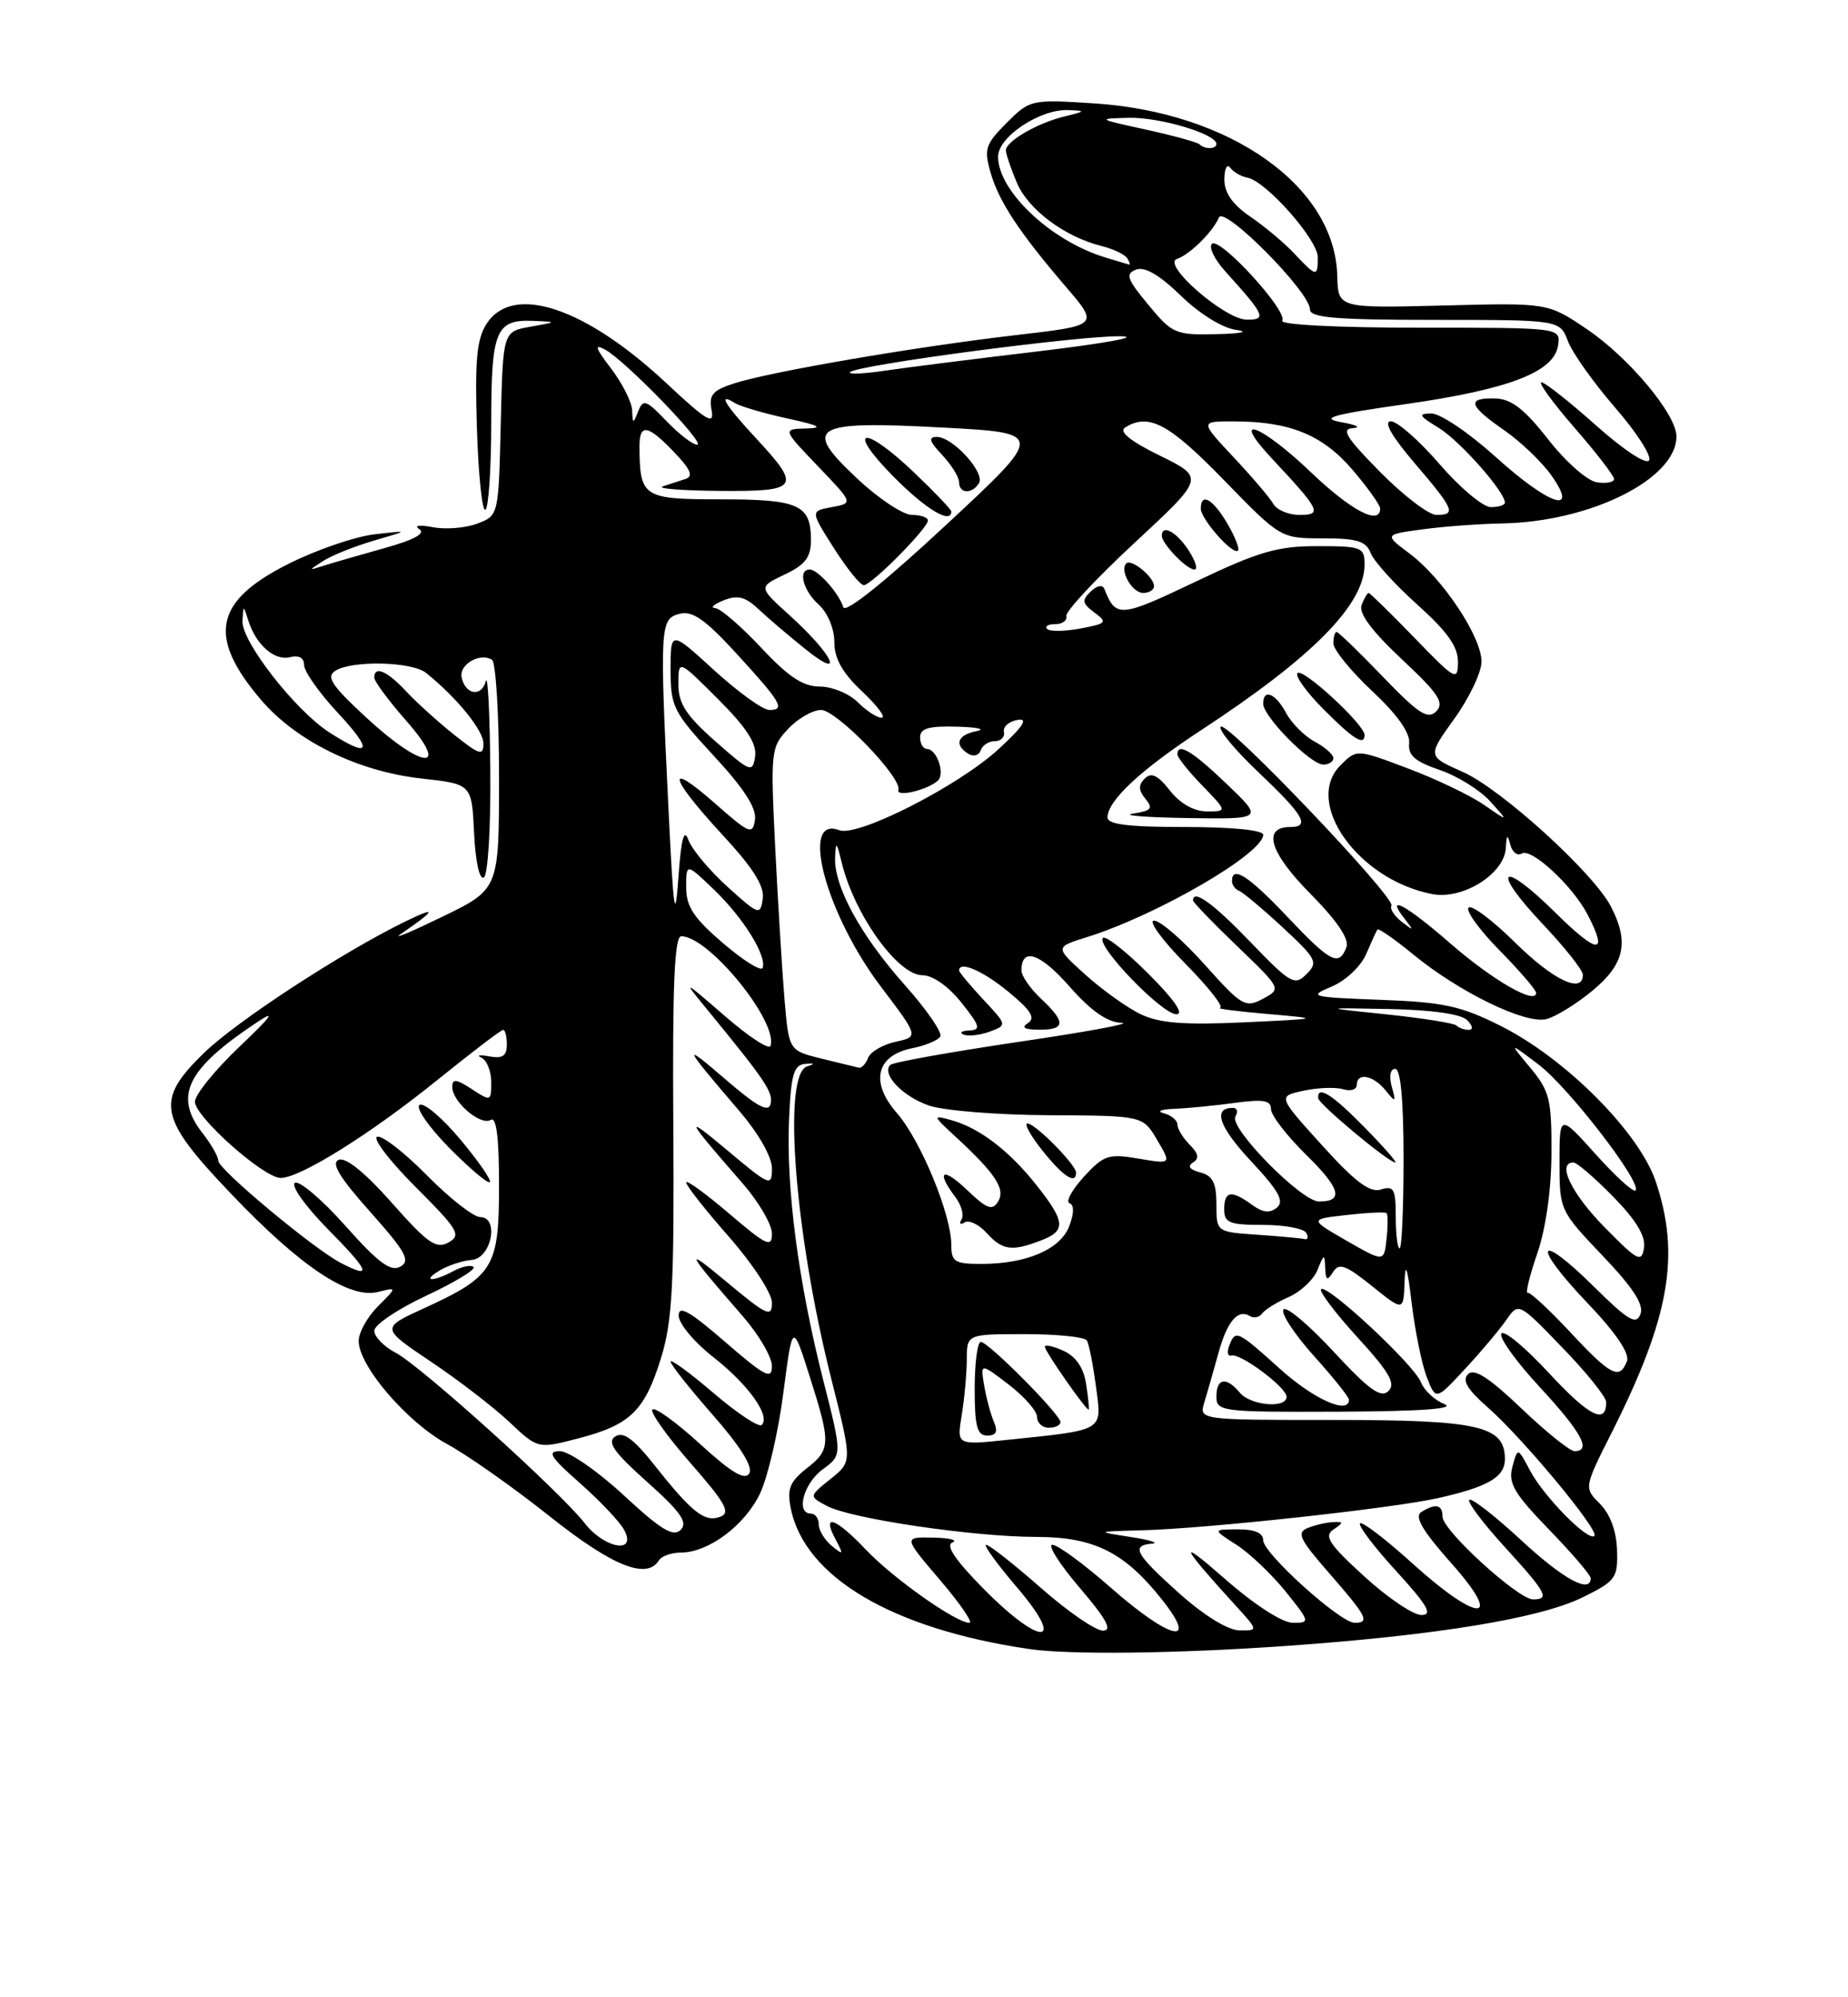 <?xml version="1.0" encoding="UTF-8" standalone="no"?>
<!DOCTYPE svg PUBLIC "-//W3C//DTD SVG 1.1//EN" "http://www.w3.org/Graphics/SVG/1.1/DTD/svg11.dtd" >
<svg xmlns="http://www.w3.org/2000/svg" xmlns:xlink="http://www.w3.org/1999/xlink" version="1.1" viewBox="0 0 237 256">
 <g >
 <path fill="currentColor"
d=" M 165.00 210.96 C 184.29 209.60 197.51 207.43 203.00 204.72 C 207.22 202.64 207.49 202.26 207.38 198.66 C 207.30 196.23 206.49 194.05 205.19 192.75 C 203.13 190.69 203.13 190.69 206.71 183.59 C 214.13 168.85 215.53 160.88 212.34 151.43 C 210.21 145.13 200.79 135.67 192.47 131.50 C 187.36 128.93 185.14 128.45 177.04 128.15 C 168.05 127.81 167.74 127.73 170.79 126.45 C 172.58 125.69 174.53 123.86 175.20 122.30 C 175.86 120.76 176.51 119.34 176.65 119.14 C 176.78 118.94 178.83 120.36 181.20 122.30 C 187.14 127.18 195.65 131.31 198.32 130.62 C 199.52 130.32 202.19 128.67 204.25 126.96 C 208.35 123.56 208.96 120.76 206.60 116.20 C 204.36 111.87 192.51 101.11 187.58 98.93 C 183.05 96.93 183.05 96.93 186.53 92.10 C 188.44 89.44 190.00 86.15 190.00 84.80 C 190.00 81.62 185.03 74.15 180.81 70.98 C 177.50 68.51 177.50 68.51 182.50 67.84 C 185.25 67.47 189.82 67.14 192.64 67.09 C 203.96 66.89 215.00 61.39 215.00 55.94 C 215.00 53.11 208.89 45.81 203.47 42.16 C 198.50 38.81 198.50 38.81 185.05 39.16 C 171.60 39.50 171.60 39.50 171.50 35.35 C 171.21 23.88 157.80 14.38 140.31 13.25 C 132.23 12.73 132.08 12.77 129.10 15.75 C 126.39 18.46 126.17 19.11 127.02 22.06 C 128.09 25.82 130.69 29.75 136.72 36.79 C 140.95 41.72 140.95 41.72 130.22 42.96 C 117.47 44.44 98.84 47.63 94.15 49.14 C 91.37 50.04 90.88 50.62 91.26 52.59 C 91.64 54.55 90.63 53.95 85.48 49.13 C 75.07 39.40 65.81 36.31 62.43 41.46 C 61.14 43.44 60.89 46.07 61.16 54.87 C 61.35 60.88 61.84 65.60 62.25 65.34 C 62.66 65.09 63.00 60.05 63.00 54.14 C 63.00 42.31 63.58 40.92 68.45 41.13 C 71.48 41.26 71.47 41.27 68.00 41.88 C 64.50 42.50 64.50 42.50 64.22 54.29 C 63.94 66.07 63.94 66.07 61.22 67.11 C 59.72 67.68 57.15 67.89 55.50 67.57 C 53.76 67.24 53.04 67.35 53.78 67.83 C 54.62 68.37 53.08 69.21 49.28 70.26 C 46.10 71.15 42.60 72.16 41.50 72.51 C 39.50 73.15 39.50 73.15 41.50 71.87 C 42.60 71.17 45.52 70.00 48.00 69.28 C 52.50 67.97 52.50 67.97 48.00 68.49 C 45.52 68.78 40.59 70.47 37.02 72.26 C 27.47 77.04 26.55 81.60 33.49 89.72 C 38.04 95.03 45.94 98.89 54.10 99.79 C 60.50 100.50 60.50 100.50 60.80 106.78 C 60.97 110.43 61.50 112.81 62.05 112.47 C 62.58 112.14 62.95 106.09 62.88 98.69 C 62.82 91.44 62.56 86.31 62.30 87.31 C 61.76 89.40 59.64 89.05 59.20 86.79 C 58.88 85.15 61.56 83.61 63.09 84.56 C 63.59 84.87 64.00 91.61 64.00 99.55 C 64.00 113.97 64.00 113.97 56.75 117.49 C 52.76 119.43 50.33 120.45 51.34 119.76 C 55.94 116.61 56.15 116.08 52.00 118.10 C 43.85 122.08 30.39 130.85 26.16 134.96 C 19.86 141.08 20.27 143.22 29.71 153.09 C 38.57 162.37 44.80 166.52 48.48 165.59 C 50.93 164.98 50.93 164.98 48.46 167.44 C 47.11 168.80 46.00 170.79 46.00 171.88 C 46.00 175.07 52.21 182.30 57.34 185.09 C 59.96 186.51 65.87 190.67 70.48 194.34 C 78.52 200.73 82.94 202.52 84.50 200.00 C 84.84 199.45 86.10 199.00 87.31 199.00 C 90.87 198.99 95.53 195.51 97.48 191.41 C 98.47 189.31 99.82 183.52 100.46 178.54 C 101.64 169.50 101.64 169.50 103.82 176.36 C 106.58 185.04 106.56 185.78 103.40 188.25 C 101.29 189.92 100.92 190.85 101.41 193.31 C 103.18 202.15 114.46 208.80 132.00 211.36 C 137.16 212.12 150.97 211.95 165.00 210.96 Z  M 126.12 203.62 C 122.49 199.94 121.23 198.06 122.15 197.70 C 122.89 197.40 121.78 197.12 119.67 197.08 C 115.85 197.00 115.85 197.00 120.54 202.50 C 123.13 205.53 124.83 208.00 124.32 208.00 C 122.61 208.00 114.53 202.30 111.05 198.63 C 107.16 194.53 105.34 193.89 107.13 197.25 C 108.22 199.29 108.17 199.37 106.66 198.13 C 105.75 197.37 105.00 196.14 105.00 195.38 C 105.00 194.62 104.55 194.00 104.00 194.00 C 102.02 194.00 103.05 190.13 105.51 188.33 C 108.02 186.50 108.02 186.50 105.55 176.79 C 102.38 164.29 100.81 152.31 101.19 143.51 C 101.45 137.68 101.79 136.49 103.27 136.36 C 104.51 136.25 104.58 136.34 103.52 136.68 C 100.31 137.67 101.91 158.15 106.66 176.93 C 109.29 187.35 109.29 187.35 106.51 189.57 C 103.73 191.79 103.73 191.79 106.05 193.02 C 109.09 194.66 124.84 196.98 132.88 196.99 C 140.32 197.00 144.19 198.93 149.05 205.06 C 153.81 211.07 150.07 210.19 142.46 203.50 C 139.01 200.47 135.64 198.00 134.97 198.00 C 134.31 198.00 135.87 200.47 138.46 203.50 C 141.91 207.54 142.70 209.00 141.44 209.00 C 140.49 209.00 136.90 206.53 133.46 203.50 C 130.01 200.47 126.87 198.00 126.47 198.00 C 126.08 198.00 127.87 200.47 130.46 203.50 C 136.86 211.00 133.49 211.09 126.12 203.62 Z  M 151.23 204.22 C 145.59 199.17 145.00 198.09 147.75 197.85 C 148.71 197.77 147.47 197.38 145.00 197.00 C 140.50 196.30 140.50 196.30 146.50 196.14 C 154.79 195.92 178.53 193.34 184.41 192.02 C 190.84 190.58 193.00 189.32 193.00 187.02 C 193.00 182.76 189.68 182.00 171.16 182.00 C 153.77 182.00 153.77 182.00 154.45 179.75 C 154.83 178.51 155.63 175.70 156.24 173.50 C 157.37 169.35 158.75 167.73 160.31 168.69 C 160.81 169.00 161.51 168.85 161.86 168.36 C 162.21 167.86 163.75 166.91 165.28 166.24 C 166.81 165.57 168.47 164.00 168.97 162.76 C 169.80 160.69 169.88 160.67 169.95 162.50 C 170.02 164.12 170.21 164.22 170.96 163.04 C 171.72 161.82 172.58 162.13 175.94 164.83 C 180.00 168.09 180.00 168.09 180.13 164.30 C 180.22 161.63 180.50 162.44 181.04 167.00 C 181.47 170.57 182.34 174.85 182.98 176.50 C 184.14 179.50 184.14 179.50 187.85 175.50 C 189.90 173.30 192.28 170.47 193.16 169.21 C 194.75 166.91 194.75 166.91 200.35 172.71 C 203.44 175.89 205.97 179.04 205.98 179.69 C 206.03 182.67 203.79 181.54 198.66 176.00 C 195.61 172.70 192.86 170.42 192.54 170.93 C 192.23 171.44 194.45 174.54 197.49 177.81 C 202.84 183.59 204.14 186.00 201.93 186.00 C 201.33 186.00 198.27 183.53 195.11 180.52 C 190.96 176.56 189.06 175.34 188.27 176.13 C 187.48 176.92 188.18 178.09 190.77 180.36 C 195.26 184.29 205.15 196.19 204.48 196.86 C 203.71 197.63 198.01 191.85 196.23 188.50 C 194.64 185.50 194.64 185.50 193.96 188.00 C 193.40 190.10 194.15 191.39 198.64 196.03 C 201.59 199.07 204.00 201.88 204.00 202.28 C 204.00 204.33 200.46 202.40 195.03 197.36 C 191.68 194.26 188.71 191.96 188.43 192.24 C 188.15 192.52 190.19 195.23 192.96 198.26 C 198.34 204.15 198.80 205.00 196.61 205.00 C 194.70 205.00 185.00 196.15 185.00 194.41 C 185.00 192.83 184.11 192.64 182.25 193.82 C 181.37 194.39 182.46 196.24 186.08 200.31 C 192.99 208.05 189.66 208.10 181.13 200.38 C 177.71 197.28 174.69 194.98 174.42 195.25 C 174.14 195.52 176.23 198.28 179.06 201.37 C 183.09 205.78 183.79 207.00 182.29 207.00 C 181.24 207.00 177.93 204.77 174.94 202.03 C 170.46 197.94 169.76 196.89 171.00 196.05 C 172.33 195.14 172.33 195.04 171.00 195.09 C 170.18 195.12 168.71 195.45 167.75 195.83 C 166.24 196.43 166.62 197.24 170.50 201.68 C 175.30 207.17 175.73 208.00 173.73 208.00 C 171.88 208.00 162.00 199.09 162.00 197.42 C 162.00 196.48 160.90 196.01 158.75 196.02 C 155.50 196.03 155.50 196.03 158.57 198.00 C 160.26 199.08 163.09 201.78 164.87 203.98 C 168.02 207.90 168.04 208.00 165.80 208.00 C 164.43 207.99 160.85 205.67 157.00 202.29 C 150.93 196.97 151.35 197.99 158.43 205.75 C 161.39 209.00 161.39 209.00 158.95 208.97 C 157.47 208.95 154.41 207.06 151.23 204.22 Z  M 185.23 179.96 C 183.98 179.46 182.63 178.20 182.23 177.16 C 181.37 174.94 170.16 164.50 169.42 165.24 C 169.15 165.52 171.25 168.30 174.11 171.43 C 178.20 175.90 179.03 177.36 178.06 178.30 C 177.09 179.24 175.57 178.14 171.00 173.21 C 167.79 169.75 164.91 167.34 164.59 167.85 C 164.27 168.37 166.03 171.04 168.50 173.79 C 170.98 176.54 173.00 179.07 173.00 179.40 C 173.00 181.36 168.52 179.37 164.21 175.50 C 158.63 170.48 158.45 170.40 157.64 172.49 C 157.33 173.31 157.45 173.87 157.92 173.74 C 159.08 173.41 165.00 177.83 165.00 179.03 C 165.00 180.57 160.38 180.16 159.00 178.50 C 157.27 176.42 156.00 176.63 156.00 179.00 C 156.00 180.92 156.65 181.00 171.75 180.94 C 182.30 180.89 186.75 180.57 185.23 179.96 Z  M 75.00 195.25 C 71.84 191.19 53.94 175.05 50.75 173.39 C 49.24 172.60 48.00 171.33 48.00 170.57 C 48.00 169.81 50.99 167.79 54.65 166.08 C 58.31 164.37 61.04 162.71 60.73 162.40 C 60.42 162.09 59.26 162.32 58.15 162.92 C 55.44 164.37 53.97 164.25 56.49 162.78 C 57.59 162.15 59.39 161.57 60.49 161.49 C 63.01 161.31 64.07 156.00 61.59 156.00 C 60.74 156.00 57.67 153.60 54.77 150.66 C 51.87 147.72 48.99 145.49 48.37 145.70 C 47.75 145.91 49.97 148.81 53.31 152.15 C 58.79 157.63 59.19 158.31 57.52 159.25 C 55.94 160.13 54.84 159.36 50.28 154.20 C 46.88 150.35 44.37 148.31 43.46 148.65 C 42.41 149.06 43.50 150.86 47.48 155.33 C 52.05 160.46 52.68 161.60 51.34 162.35 C 50.11 163.04 48.51 161.86 44.29 157.11 C 41.29 153.74 38.37 151.27 37.82 151.61 C 37.26 151.96 39.20 154.66 42.12 157.62 C 47.43 163.00 47.80 164.00 43.68 161.86 C 40.23 160.07 28.00 149.88 28.00 148.79 C 28.00 148.26 27.10 146.67 26.00 145.27 C 22.23 140.48 23.93 137.02 33.00 131.00 C 35.47 129.36 34.81 130.27 30.75 134.12 C 27.59 137.12 25.00 140.31 25.00 141.21 C 25.00 143.14 33.83 150.99 36.00 150.98 C 38.50 150.98 47.53 145.34 56.02 138.48 C 60.44 134.92 64.26 132.00 64.53 132.00 C 64.79 132.00 65.00 132.86 65.00 133.91 C 65.00 135.34 64.44 135.71 62.75 135.40 C 61.51 135.17 61.06 135.25 61.75 135.57 C 62.44 135.90 63.00 137.31 63.00 138.70 C 63.00 141.17 62.94 141.19 60.50 139.59 C 58.52 138.29 58.00 138.24 58.00 139.32 C 58.00 141.22 61.64 144.34 62.94 143.54 C 63.66 143.09 64.00 145.80 64.00 151.94 C 64.00 162.48 63.32 163.59 54.32 167.71 C 48.85 170.22 48.85 170.22 55.25 174.52 C 58.78 176.88 63.31 180.37 65.32 182.26 C 68.98 185.71 68.98 185.71 74.14 184.37 C 80.83 182.64 82.67 180.85 84.77 174.07 C 86.23 169.37 86.48 164.70 86.35 144.25 C 86.23 126.24 86.50 120.00 87.37 120.00 C 90.90 120.00 99.84 130.98 98.81 134.06 C 98.64 134.59 96.02 132.88 93.00 130.26 C 87.50 125.50 87.50 125.50 90.78 129.50 C 98.19 138.54 99.15 139.97 98.83 141.48 C 98.58 142.65 97.11 141.85 93.00 138.31 C 87.35 133.45 87.57 133.94 94.81 142.39 C 97.29 145.28 99.00 148.29 99.00 149.76 C 99.00 152.13 98.74 152.03 93.25 147.42 C 87.61 142.70 87.84 143.20 95.30 151.75 C 97.33 154.09 99.00 156.96 99.00 158.12 C 99.00 159.97 98.29 159.64 93.50 155.54 C 90.47 152.96 88.00 151.17 88.00 151.56 C 88.00 151.96 90.47 155.10 93.50 158.54 C 96.56 162.03 99.00 165.77 99.00 166.98 C 99.00 168.91 98.35 168.61 93.25 164.36 C 87.60 159.64 87.88 160.24 95.30 168.75 C 97.33 171.09 99.00 173.95 99.00 175.10 C 99.00 176.89 98.11 176.42 93.00 172.00 C 88.42 168.03 87.01 167.24 87.04 168.65 C 87.06 169.67 89.05 172.05 91.47 173.94 C 95.97 177.46 98.85 181.49 97.69 182.64 C 97.34 182.99 94.56 181.16 91.52 178.56 C 88.49 175.97 86.00 174.15 86.00 174.52 C 86.00 174.89 88.45 177.98 91.44 181.39 C 94.97 185.41 96.60 188.03 96.09 188.86 C 95.52 189.78 93.77 188.73 89.79 185.09 C 86.76 182.32 84.01 180.33 83.67 180.66 C 83.34 180.99 85.54 184.08 88.55 187.52 C 93.02 192.61 93.74 193.89 92.39 194.40 C 90.40 195.17 88.79 193.92 83.98 187.85 C 81.26 184.41 79.93 183.44 78.90 184.12 C 77.81 184.83 78.72 186.13 83.00 189.95 C 87.30 193.79 88.24 195.13 87.30 196.08 C 86.35 197.04 84.78 196.09 79.99 191.65 C 76.63 188.54 72.95 186.00 71.80 186.00 C 70.11 186.00 70.59 186.77 74.38 190.10 C 76.94 192.36 79.50 195.06 80.05 196.10 C 81.72 199.21 77.54 198.50 75.00 195.25 Z  M 59.03 146.04 C 56.71 143.27 54.36 141.28 53.81 141.62 C 53.26 141.96 54.96 144.42 57.59 147.10 C 60.23 149.77 62.58 151.76 62.82 151.52 C 63.06 151.28 61.35 148.81 59.03 146.04 Z  M 123.34 181.37 C 123.69 179.24 123.98 176.04 123.99 174.25 C 124.00 171.00 124.00 171.00 131.44 171.00 C 135.53 171.00 139.11 171.36 139.38 171.81 C 139.66 172.25 140.18 174.90 140.55 177.70 C 141.33 183.52 141.79 183.24 129.10 184.56 C 122.70 185.23 122.70 185.23 123.34 181.37 Z  M 127.47 182.25 C 127.05 181.29 126.49 179.19 126.22 177.60 C 125.73 174.69 125.73 174.69 129.36 177.46 C 131.36 178.99 133.00 180.86 133.00 181.62 C 133.00 182.38 133.68 183.00 134.50 183.00 C 135.32 183.00 136.00 182.68 136.00 182.28 C 136.00 181.30 126.76 172.00 125.79 172.00 C 125.35 172.00 125.00 174.70 125.00 178.00 C 125.00 182.84 125.31 184.00 126.61 184.00 C 127.76 184.00 128.00 183.50 127.47 182.25 Z  M 139.29 177.37 C 138.97 175.31 137.98 173.86 136.40 173.14 C 135.08 172.54 134.00 172.30 134.00 172.61 C 134.00 173.22 139.41 180.95 139.63 180.67 C 139.70 180.57 139.55 179.09 139.29 177.37 Z  M 201.39 170.76 C 198.70 167.88 196.24 165.60 195.92 165.70 C 195.61 165.80 196.15 163.55 197.14 160.69 C 198.24 157.51 198.95 152.53 198.97 147.83 C 199.00 140.90 198.73 139.83 196.25 136.85 C 193.50 133.56 193.50 133.56 197.32 136.45 C 201.19 139.38 210.66 151.68 209.75 152.59 C 209.48 152.86 207.17 150.76 204.63 147.93 C 200.00 142.78 200.00 142.78 200.00 148.97 C 200.00 155.10 200.05 155.20 205.52 160.94 C 209.46 165.07 210.85 167.22 210.38 168.44 C 209.84 169.87 208.81 169.26 204.39 164.89 C 197.11 157.70 196.36 159.42 203.50 166.92 C 207.22 170.81 209.03 173.47 208.65 174.47 C 207.71 176.91 206.58 176.33 201.39 170.76 Z  M 122.00 159.54 C 122.00 155.66 118.07 146.15 115.03 142.67 C 111.55 138.70 112.36 135.28 117.00 134.35 C 118.67 134.02 120.29 133.34 120.59 132.86 C 120.89 132.37 118.85 129.41 116.05 126.27 C 110.40 119.93 106.95 113.63 107.10 109.93 C 107.19 107.78 107.29 107.85 107.93 110.50 C 109.54 117.19 115.13 125.00 118.30 125.00 C 119.62 125.00 121.62 126.41 123.29 128.50 C 125.70 131.52 125.84 132.01 124.29 132.08 C 123.31 132.12 122.99 132.36 123.59 132.61 C 124.18 132.85 125.68 132.68 126.92 132.23 C 129.17 131.39 129.17 131.39 126.08 128.09 C 124.39 126.27 123.00 124.61 123.00 124.39 C 123.00 123.11 126.07 124.43 129.35 127.14 C 132.22 129.50 132.83 130.49 131.83 131.13 C 130.92 131.70 131.37 131.97 133.25 131.98 C 136.66 132.00 136.72 131.02 133.50 128.00 C 132.12 126.71 131.00 125.08 131.00 124.38 C 131.00 121.36 133.38 122.15 137.13 126.41 C 139.92 129.58 142.00 131.03 143.83 131.10 C 145.30 131.16 139.36 132.26 130.64 133.54 C 121.92 134.83 114.51 136.16 114.18 136.49 C 113.02 137.65 115.72 140.51 119.10 141.69 C 120.97 142.35 127.92 142.91 134.53 142.94 C 146.57 143.00 146.57 143.00 148.40 146.11 C 150.24 149.22 150.24 149.22 146.01 148.50 C 142.15 147.85 141.55 148.05 138.99 150.84 C 137.46 152.53 136.64 154.05 137.16 154.22 C 137.77 154.42 137.76 155.49 137.13 157.15 C 136.00 160.13 131.66 162.00 125.85 162.00 C 122.43 162.00 122.00 161.73 122.00 159.54 Z  M 133.43 159.02 C 136.75 157.77 136.67 156.63 132.93 151.91 C 129.42 147.48 125.61 144.57 122.00 143.57 C 119.57 142.90 119.58 142.96 122.54 145.69 C 127.70 150.45 128.98 152.41 128.00 154.01 C 127.25 155.21 126.56 154.95 124.05 152.55 C 120.90 149.53 119.97 150.05 122.50 153.40 C 123.29 154.44 123.66 155.75 123.31 156.30 C 122.97 156.86 123.15 157.03 123.71 156.68 C 124.27 156.33 125.54 156.94 126.52 158.02 C 128.54 160.25 129.75 160.43 133.43 159.02 Z  M 138.00 150.30 C 138.00 149.29 132.77 144.00 131.77 144.00 C 131.30 144.00 132.17 145.57 133.71 147.50 C 136.34 150.79 138.00 151.88 138.00 150.30 Z  M 172.70 159.03 C 167.91 156.27 167.91 156.27 172.70 155.73 C 175.34 155.43 177.64 155.32 177.82 155.49 C 178.00 155.67 178.00 157.15 177.82 158.80 C 177.50 161.78 177.50 161.78 172.70 159.03 Z  M 205.75 157.27 C 201.51 152.95 199.62 149.00 201.79 149.00 C 202.23 149.00 204.52 150.97 206.88 153.38 C 209.82 156.37 211.07 158.44 210.84 159.93 C 210.53 161.89 210.03 161.63 205.75 157.27 Z  M 179.00 155.93 C 179.00 152.40 178.75 151.94 177.11 152.46 C 175.69 152.92 173.83 151.52 169.54 146.79 C 163.86 140.51 163.86 140.51 167.18 139.80 C 169.01 139.41 171.29 139.32 172.25 139.61 C 173.21 139.90 174.00 139.65 174.00 139.07 C 174.00 137.41 176.12 137.81 177.69 139.75 C 178.99 141.36 179.06 141.32 178.48 139.25 C 178.12 137.94 178.31 137.00 178.93 137.00 C 179.63 137.00 180.00 141.02 180.00 148.50 C 180.00 154.82 179.78 160.00 179.50 160.00 C 179.22 160.00 179.00 158.17 179.00 155.93 Z  M 175.00 144.50 C 170.82 140.24 168.94 139.06 169.05 140.75 C 169.10 141.51 178.09 149.00 178.95 149.00 C 179.21 149.00 177.43 146.97 175.00 144.50 Z  M 161.25 158.26 C 156.00 157.90 156.00 157.90 156.00 154.35 C 156.00 151.61 155.53 150.69 153.92 150.27 C 152.57 149.92 152.24 149.47 152.99 149.01 C 153.83 148.49 153.71 147.85 152.57 146.72 C 151.71 145.85 151.00 144.69 151.00 144.14 C 151.00 143.60 150.21 142.94 149.25 142.69 C 148.29 142.44 148.90 142.18 150.61 142.12 C 152.32 142.05 155.81 141.71 158.36 141.36 C 162.01 140.86 163.00 141.03 163.00 142.16 C 163.00 142.94 165.01 145.55 167.46 147.96 C 171.92 152.34 172.39 154.00 169.15 154.00 C 166.89 154.00 157.56 144.51 158.44 143.10 C 158.81 142.49 158.67 142.00 158.12 142.00 C 155.48 142.00 156.31 144.41 160.46 148.85 C 163.99 152.62 164.74 153.97 163.76 154.78 C 162.86 155.53 161.94 155.43 160.56 154.42 C 157.92 152.49 157.00 152.64 157.00 155.00 C 157.00 156.73 157.67 157.00 161.94 157.00 C 164.66 157.00 167.16 157.45 167.50 158.00 C 167.84 158.55 167.75 158.92 167.31 158.82 C 166.86 158.71 164.14 158.46 161.25 158.26 Z  M 105.33 135.68 C 101.17 134.65 101.17 134.65 100.61 128.08 C 100.31 124.46 99.77 115.73 99.42 108.68 C 98.81 96.27 98.86 95.77 101.07 93.43 C 102.32 92.09 104.23 91.00 105.30 91.00 C 107.30 91.00 115.72 99.71 115.22 101.27 C 114.93 102.22 119.00 101.24 120.28 100.05 C 121.23 99.18 120.14 96.00 118.89 96.00 C 118.40 96.00 118.00 95.33 118.00 94.50 C 118.00 93.36 119.13 93.03 122.75 93.14 C 125.36 93.21 126.49 93.47 125.25 93.71 C 122.79 94.18 122.32 95.46 124.19 96.62 C 124.85 97.02 125.56 96.82 125.77 96.18 C 125.99 95.53 126.80 95.00 127.58 95.00 C 128.36 95.00 128.89 94.46 128.75 93.81 C 128.61 93.15 129.40 92.46 130.50 92.27 C 131.93 92.03 131.23 93.10 128.06 96.02 C 122.93 100.74 110.00 107.32 107.63 106.41 C 102.52 104.45 105.90 117.12 112.97 126.46 C 117.83 132.88 117.83 132.88 114.85 133.53 C 113.21 133.89 111.62 134.82 111.33 135.59 C 111.03 136.37 110.50 136.93 110.14 136.85 C 109.79 136.77 107.63 136.24 105.33 135.68 Z  M 146.30 130.00 C 144.58 129.18 141.39 126.90 139.22 124.95 C 135.28 121.40 135.28 121.40 139.35 120.13 C 148.36 117.32 162.00 109.41 162.00 106.99 C 162.00 106.40 157.96 106.00 152.00 106.00 C 144.65 106.00 142.01 105.67 142.03 104.75 C 142.09 102.58 146.30 98.66 154.02 93.60 C 168.34 84.23 175.00 77.48 175.00 72.35 C 175.00 70.14 174.63 70.00 168.94 70.00 C 163.81 70.00 161.41 70.70 153.30 74.57 C 143.65 79.17 143.10 79.22 141.64 75.50 C 141.41 74.90 140.70 75.03 139.88 75.82 C 138.71 76.93 138.79 77.35 140.35 78.50 C 142.06 79.77 141.93 79.92 138.56 80.56 C 136.55 80.93 134.63 80.96 134.29 80.62 C 133.95 80.28 134.42 80.00 135.33 80.00 C 136.25 80.00 136.89 79.53 136.75 78.97 C 136.61 78.40 140.55 74.17 145.50 69.58 C 154.50 61.23 154.50 61.23 148.77 58.41 C 145.00 56.57 143.46 55.33 144.27 54.81 C 147.29 52.89 149.90 54.27 156.93 61.50 C 164.23 69.00 164.23 69.00 169.65 69.00 C 174.03 69.00 175.20 69.36 175.78 70.88 C 176.18 71.92 178.86 74.89 181.75 77.48 C 185.61 80.94 186.99 82.89 186.98 84.84 C 186.96 87.35 186.65 87.18 181.40 81.75 C 178.33 78.59 175.69 76.00 175.52 76.00 C 175.35 76.00 174.95 76.70 174.62 77.55 C 174.22 78.59 175.92 80.88 179.76 84.48 C 184.50 88.91 185.27 90.07 184.20 91.17 C 183.12 92.27 181.94 91.51 177.36 86.75 C 174.32 83.59 171.64 81.00 171.42 81.00 C 171.19 81.00 171.00 81.66 171.00 82.46 C 171.00 83.26 173.24 86.01 175.97 88.57 C 179.19 91.58 180.86 93.93 180.72 95.25 C 180.55 96.81 181.45 97.60 184.61 98.68 C 186.87 99.44 189.80 101.26 191.11 102.71 C 193.50 105.36 193.50 105.36 190.32 103.16 C 188.57 101.95 184.18 99.85 180.56 98.49 C 173.99 96.01 173.99 96.01 171.91 98.09 C 167.12 102.88 174.21 112.80 183.70 114.60 C 187.62 115.34 192.94 112.00 193.12 108.68 C 193.21 106.97 193.33 106.88 193.69 108.26 C 193.94 109.23 194.60 109.74 195.16 109.40 C 196.39 108.64 201.67 113.52 203.59 117.20 C 206.32 122.43 204.94 122.37 199.52 117.02 C 192.48 110.06 191.06 111.25 197.84 118.43 C 200.68 121.43 203.00 124.36 203.00 124.94 C 203.00 127.44 199.19 125.63 194.31 120.81 C 191.41 117.95 188.73 115.94 188.34 116.33 C 187.94 116.72 189.73 119.19 192.31 121.81 C 194.89 124.43 197.00 126.88 197.00 127.26 C 197.00 128.84 191.44 125.65 186.08 120.99 C 180.33 115.98 177.56 114.48 180.13 117.75 C 181.37 119.33 181.33 119.37 179.76 118.14 C 178.80 117.39 178.21 116.46 178.45 116.09 C 179.05 115.10 157.37 92.37 156.56 93.14 C 156.19 93.49 158.39 96.14 161.44 99.03 C 167.20 104.48 168.08 106.00 165.47 106.00 C 161.85 106.00 162.81 109.25 168.00 114.50 C 171.51 118.05 173.07 120.37 172.67 121.42 C 171.71 123.92 170.63 123.36 165.09 117.50 C 160.14 112.27 158.00 110.88 158.00 112.92 C 158.00 113.42 158.40 113.98 158.89 114.17 C 159.38 114.35 161.90 116.46 164.49 118.86 C 168.86 122.91 169.08 123.34 167.55 124.86 C 166.03 126.38 165.50 126.08 160.37 120.75 C 155.58 115.77 153.00 113.91 153.00 115.42 C 153.00 115.64 155.55 118.29 158.68 121.29 C 164.35 126.74 164.35 126.74 161.96 128.02 C 159.71 129.22 159.26 128.96 154.51 123.65 C 151.73 120.54 148.81 118.00 148.01 118.00 C 147.22 118.00 149.01 120.47 152.00 123.50 C 154.99 126.53 157.00 129.08 156.47 129.18 C 155.93 129.27 158.65 129.63 162.50 129.96 C 169.50 130.57 169.50 130.57 159.47 131.04 C 151.85 131.39 148.68 131.14 146.30 130.00 Z  M 147.27 124.80 C 144.41 121.94 141.79 119.88 141.45 120.22 C 140.50 121.17 149.01 130.00 150.87 130.00 C 151.89 130.00 150.57 128.09 147.27 124.80 Z  M 157.34 100.50 C 152.90 96.25 151.00 95.11 151.00 96.70 C 151.00 97.09 152.44 98.89 154.20 100.70 C 157.39 104.00 157.39 104.00 154.77 104.00 C 153.12 104.00 151.37 103.01 150.04 101.33 C 148.48 99.34 147.65 98.95 146.81 99.79 C 145.98 100.62 146.00 101.29 146.90 102.39 C 147.92 103.61 147.66 103.93 145.31 104.28 C 143.77 104.51 146.90 104.77 152.27 104.85 C 162.04 105.00 162.04 105.00 157.34 100.50 Z  M 171.00 97.17 C 171.00 96.71 169.92 95.76 168.61 95.06 C 167.30 94.36 165.64 92.70 164.94 91.39 C 163.58 88.85 162.00 88.21 162.00 90.20 C 162.00 91.84 168.08 98.00 169.70 98.00 C 170.41 98.00 171.00 97.63 171.00 97.17 Z  M 175.00 94.20 C 175.00 92.88 167.09 85.58 166.40 86.27 C 166.05 86.61 167.51 88.66 169.63 90.80 C 173.53 94.74 175.00 95.66 175.00 94.20 Z  M 148.00 75.12 C 148.00 73.96 145.09 71.58 144.45 72.21 C 143.55 73.12 145.19 76.00 146.61 76.00 C 147.37 76.00 148.00 75.61 148.00 75.12 Z  M 152.41 70.50 C 150.88 68.16 149.00 67.16 149.00 68.67 C 149.00 69.69 152.19 73.00 153.18 73.00 C 153.66 73.00 153.31 71.88 152.41 70.50 Z  M 157.38 67.07 C 155.52 63.92 154.00 63.08 154.00 65.19 C 154.00 66.55 158.13 71.21 158.77 70.57 C 159.00 70.33 158.38 68.76 157.38 67.07 Z  M 186.78 131.44 C 186.47 131.14 182.46 130.50 177.86 130.02 C 169.50 129.16 169.50 129.16 178.20 129.33 C 183.62 129.44 187.37 129.97 188.15 130.75 C 188.87 131.47 188.96 132.00 188.37 132.00 C 187.80 132.00 187.08 131.75 186.78 131.44 Z  M 92.75 120.91 C 88.97 117.67 88.00 116.21 88.00 113.73 C 88.00 110.61 88.00 110.61 91.59 114.05 C 95.34 117.66 98.34 122.49 97.81 124.05 C 97.64 124.56 95.36 123.14 92.75 120.91 Z  M 85.75 104.09 C 84.59 80.22 84.64 79.33 87.13 78.68 C 88.78 78.24 90.40 79.36 94.38 83.69 C 100.20 90.04 100.77 91.00 98.66 91.00 C 97.84 91.00 94.65 88.70 91.58 85.90 C 86.00 80.80 86.00 80.80 86.00 85.84 C 86.00 90.58 86.34 91.25 91.57 96.91 C 95.42 101.06 97.05 103.59 96.82 105.07 C 96.53 107.04 96.13 106.88 91.75 103.02 C 85.28 97.32 85.76 99.54 92.57 106.91 C 96.56 111.21 98.06 113.57 97.82 115.19 C 97.51 117.36 97.32 117.30 93.29 113.65 C 90.98 111.56 88.73 108.87 88.29 107.67 C 87.72 106.11 87.36 107.47 87.00 112.50 C 86.58 118.35 86.38 116.98 85.75 104.09 Z  M 91.75 95.02 C 87.97 91.69 87.00 90.18 87.00 87.68 C 87.00 84.52 87.00 84.52 92.09 89.61 C 95.77 93.29 97.08 95.33 96.84 96.96 C 96.52 99.09 96.25 98.99 91.75 95.02 Z  M 46.96 91.96 C 42.53 87.87 41.79 86.74 43.00 85.98 C 45.17 84.61 52.82 84.79 54.64 86.25 C 58.60 89.43 62.00 93.61 62.00 95.31 C 62.00 96.92 61.50 96.77 58.25 94.18 C 56.19 92.54 53.41 90.03 52.08 88.60 C 49.63 85.98 48.00 85.28 48.00 86.86 C 48.00 87.33 49.84 89.81 52.08 92.36 C 57.88 98.94 54.20 98.66 46.96 91.96 Z  M 42.26 93.89 C 37.90 91.10 30.98 82.24 31.10 79.62 C 31.20 77.52 31.21 77.52 31.85 79.55 C 32.83 82.66 35.23 84.75 37.22 84.23 C 38.33 83.94 39.00 84.32 39.00 85.24 C 39.00 86.06 40.94 88.81 43.32 91.36 C 47.93 96.31 47.53 97.27 42.26 93.89 Z  M 110.00 90.00 C 108.90 88.90 106.71 88.00 105.14 88.00 C 102.99 88.00 101.10 86.75 97.60 83.00 C 95.02 80.25 92.38 77.97 91.71 77.94 C 91.04 77.90 91.54 77.46 92.80 76.95 C 94.60 76.23 95.59 76.48 97.30 78.10 C 98.51 79.24 101.25 81.57 103.39 83.28 C 108.51 87.37 106.78 83.84 101.18 78.79 C 97.26 75.24 97.26 75.24 100.63 73.64 C 103.28 72.38 104.00 71.43 104.00 69.22 C 104.00 64.69 102.46 64.00 92.42 64.00 C 82.45 64.00 82.05 63.74 82.01 57.25 C 82.00 54.24 83.07 54.41 86.47 57.97 C 88.58 60.17 88.95 61.06 87.91 61.39 C 87.13 61.64 85.83 62.07 85.00 62.34 C 84.17 62.62 87.44 62.88 92.25 62.92 C 102.47 63.01 102.83 62.50 96.99 56.21 C 92.95 51.86 91.97 50.24 94.25 51.66 C 94.94 52.09 97.97 52.98 101.00 53.64 C 105.05 54.52 105.69 54.85 103.42 54.92 C 100.34 55.00 100.34 55.00 104.89 59.75 C 109.44 64.49 109.44 64.49 106.68 65.00 C 103.92 65.50 103.92 65.50 106.94 70.25 C 108.60 72.86 110.32 75.00 110.78 75.00 C 111.77 75.00 119.00 67.71 119.00 66.71 C 119.00 66.32 118.08 66.00 116.96 66.00 C 115.83 66.00 112.70 63.93 109.99 61.39 C 102.80 54.67 104.08 53.90 120.89 54.80 C 134.01 55.50 134.01 55.50 121.28 67.33 C 113.51 74.56 108.40 78.65 108.15 77.83 C 107.60 76.04 104.89 73.00 103.85 73.00 C 102.29 73.00 102.98 75.67 105.00 77.50 C 106.15 78.54 107.00 80.58 107.00 82.29 C 107.00 84.41 108.03 86.24 110.57 88.63 C 112.54 90.48 113.66 92.00 113.07 92.00 C 112.48 92.00 111.10 91.10 110.00 90.00 Z  M 122.00 65.55 C 122.00 65.31 119.86 63.07 117.25 60.58 C 110.77 54.39 108.36 54.76 114.50 61.00 C 118.67 65.24 122.00 67.26 122.00 65.55 Z  M 125.55 61.93 C 126.37 60.59 122.19 56.00 120.15 56.00 C 119.01 56.00 119.17 56.56 120.83 58.31 C 122.02 59.59 123.00 61.16 123.00 61.81 C 123.00 63.29 124.66 63.37 125.55 61.93 Z  M 163.30 64.59 C 162.86 63.81 160.56 61.11 158.19 58.59 C 153.89 54.00 153.89 54.00 158.19 54.01 C 165.41 54.01 169.61 55.73 173.45 60.21 C 175.40 62.49 177.00 64.73 177.00 65.18 C 177.00 67.41 173.27 65.45 168.09 60.50 C 161.59 54.31 157.65 52.92 163.10 58.75 C 169.33 65.41 169.62 66.00 166.67 66.00 C 165.26 66.00 163.74 65.36 163.30 64.59 Z  M 177.00 60.50 C 172.62 56.06 171.95 54.97 173.53 54.87 C 174.62 54.80 173.93 54.45 172.00 54.11 C 169.19 53.60 170.83 53.14 180.32 51.79 C 193.60 49.89 199.33 47.67 199.82 44.25 C 200.14 42.00 200.14 42.00 182.01 42.00 C 171.47 42.00 164.12 41.62 164.44 41.10 C 165.19 39.88 156.41 30.30 155.42 31.26 C 154.99 31.68 155.76 33.25 157.12 34.76 C 162.24 40.42 162.50 41.00 159.87 40.97 C 157.06 40.94 148.93 33.86 150.94 33.19 C 152.58 32.64 155.57 29.69 156.32 27.88 C 156.97 26.30 168.00 37.42 168.00 39.66 C 168.00 40.72 171.31 41.00 184.02 41.00 C 200.05 41.00 200.05 41.00 201.09 43.75 C 201.67 45.26 204.39 49.08 207.13 52.24 C 209.88 55.40 211.84 58.45 211.49 59.01 C 211.13 59.59 208.18 57.64 204.68 54.52 C 201.28 51.49 198.13 49.01 197.68 49.00 C 197.23 49.00 199.14 51.62 201.93 54.83 C 204.72 58.03 207.00 60.99 207.00 61.40 C 207.00 61.81 206.01 62.00 204.80 61.82 C 203.57 61.64 200.81 59.21 198.55 56.32 C 195.49 52.41 193.83 51.13 191.75 51.07 C 188.05 50.97 188.34 51.99 192.89 55.13 C 194.98 56.58 197.70 59.17 198.92 60.88 C 202.63 66.10 198.69 64.79 191.74 58.50 C 188.39 55.48 184.72 53.00 183.58 53.00 C 181.81 53.01 181.95 53.28 184.51 54.84 C 187.22 56.50 193.00 63.02 193.00 64.43 C 193.00 64.74 192.19 65.00 191.19 65.00 C 190.20 65.00 187.24 62.52 184.63 59.50 C 182.02 56.48 179.20 54.00 178.37 54.00 C 177.39 54.00 178.47 55.91 181.42 59.36 C 186.51 65.31 186.80 66.00 184.22 66.00 C 183.23 66.00 179.99 63.52 177.00 60.50 Z  M 85.46 53.96 C 82.87 51.25 82.48 51.12 81.85 52.71 C 81.19 54.37 81.14 54.36 81.07 52.59 C 81.03 51.55 79.82 49.14 78.37 47.24 C 76.33 44.57 76.16 44.02 77.62 44.82 C 80.27 46.28 90.65 57.00 89.40 57.00 C 88.84 57.00 87.06 55.63 85.46 53.96 Z  M 109.02 47.70 C 109.85 46.79 138.55 42.99 143.74 43.10 C 146.36 43.16 141.75 44.00 133.50 44.99 C 125.25 45.97 116.25 47.10 113.50 47.51 C 110.75 47.92 108.73 48.00 109.02 47.70 Z  M 147.28 39.08 C 144.53 35.77 144.29 35.10 145.70 34.56 C 146.81 34.14 148.69 35.23 151.43 37.89 C 153.80 40.20 156.75 42.03 158.50 42.28 C 160.25 42.52 159.22 42.76 156.00 42.83 C 150.77 42.96 150.34 42.78 147.28 39.08 Z  M 166.02 32.53 C 164.75 31.17 162.20 29.03 160.36 27.78 C 158.06 26.21 157.02 24.72 157.02 23.00 C 157.03 21.62 157.36 20.95 157.77 21.50 C 158.17 22.05 159.18 22.63 160.00 22.78 C 162.38 23.24 169.00 30.72 169.00 32.96 C 169.00 35.55 168.84 35.52 166.02 32.53 Z  M 141.76 33.00 C 134.82 30.91 128.00 24.51 128.00 20.08 C 128.00 17.54 133.38 13.96 137.00 14.11 C 139.29 14.20 139.24 14.27 136.50 14.93 C 133.05 15.76 129.00 18.11 129.00 19.27 C 129.00 19.71 129.62 21.56 130.39 23.38 C 131.83 26.83 136.52 30.35 141.26 31.53 C 142.78 31.91 144.27 32.62 144.57 33.11 C 144.87 33.60 144.98 33.96 144.81 33.91 C 144.64 33.87 143.27 33.46 141.76 33.00 Z  M 153.84 18.50 C 153.57 18.23 150.45 17.38 146.92 16.60 C 140.70 15.25 140.64 15.20 144.78 15.10 C 148.74 15.01 156.00 17.17 156.00 18.45 C 156.00 19.13 154.51 19.17 153.84 18.50 Z "/>
</g>
</svg>